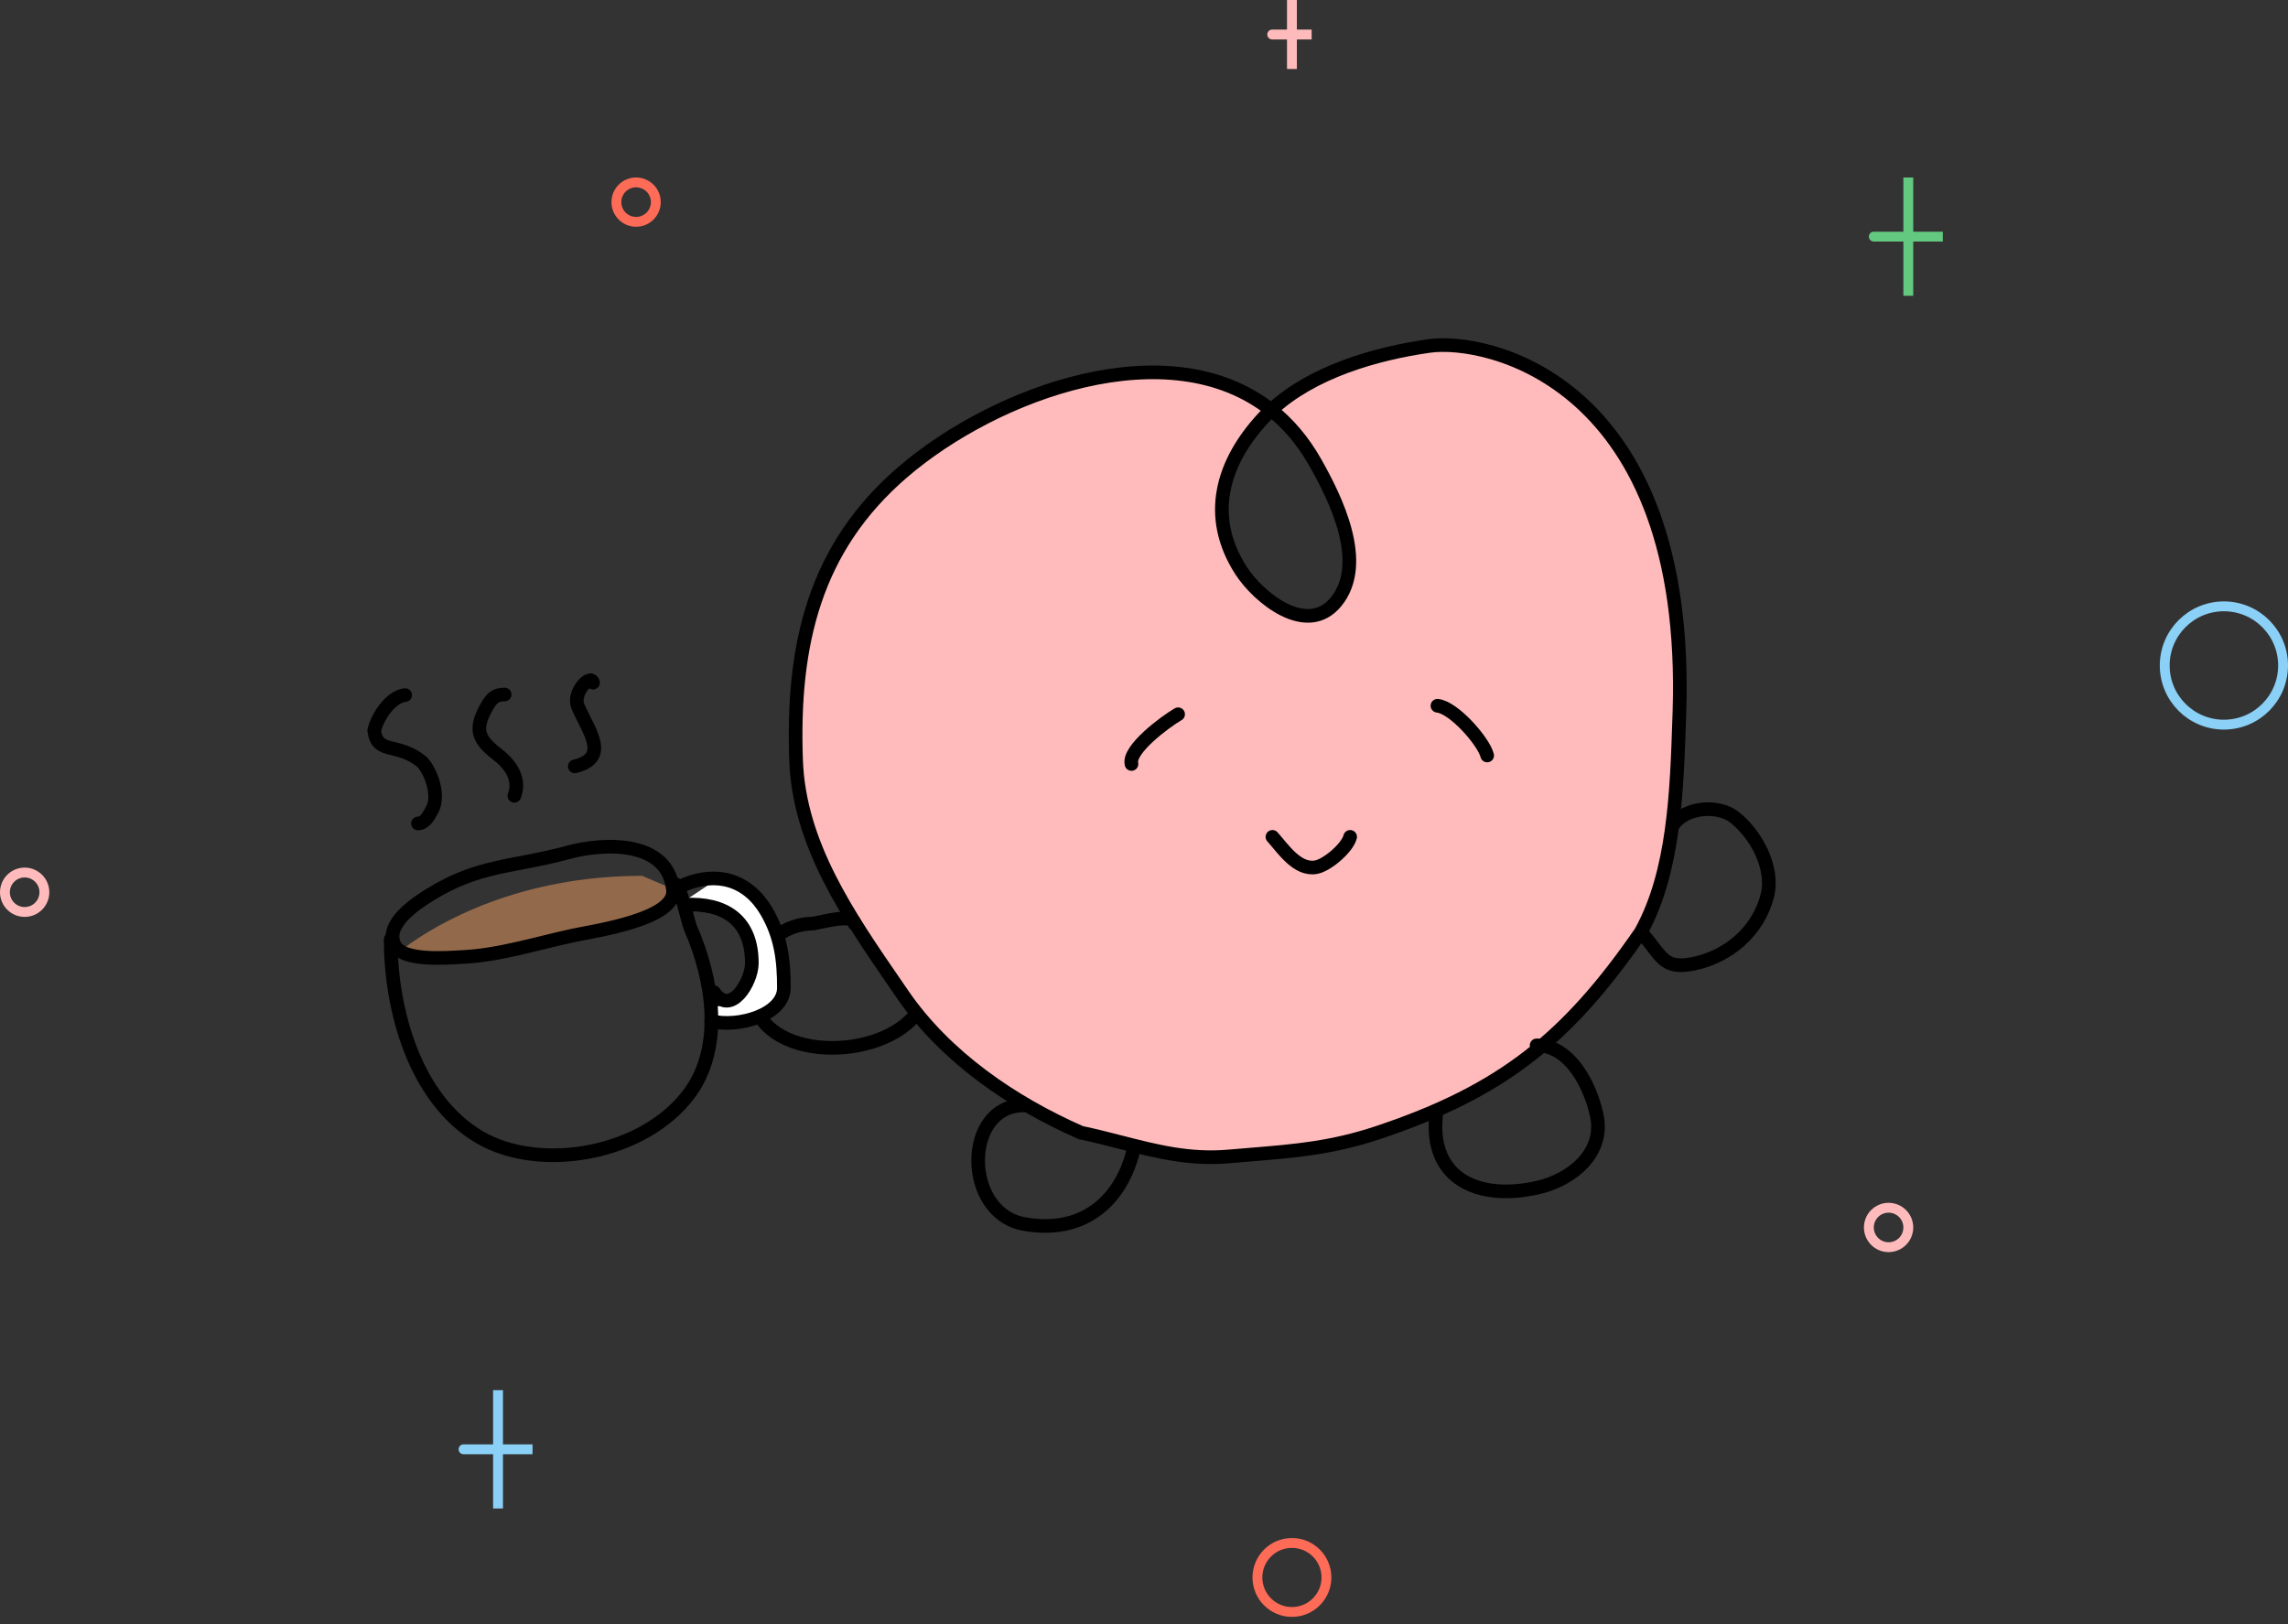 <svg width="269" height="191" viewBox="0 0 269 191" fill="none" xmlns="http://www.w3.org/2000/svg">
<rect x="0" y="0" width="269" height="191" fill="#333333" stroke="none"/>
<path fill-rule="evenodd" clip-rule="evenodd" d="M106.155 117C111.176 124.311 119.039 129.672 127.068 133.203C128.701 133.546 130.248 133.944 131.759 134.332C135.939 135.406 139.839 136.407 144.5 136C145.355 135.925 146.18 135.858 146.982 135.792C152.284 135.358 156.592 135.005 162 133.203C176.684 128.308 184.347 122.035 192.899 109.643C196.837 102.554 197.143 93.144 197.433 84.217C197.438 84.056 197.443 83.896 197.449 83.736C198.72 44.752 174.787 39.727 168.042 40.686C161.7 41.587 154.278 43.735 149.455 48.225C137.429 38.678 117.043 46.158 106.155 55.508C95.776 64.421 93.104 75.778 93.596 89.416C93.951 99.268 99.698 107.618 105.384 115.878C105.641 116.252 105.899 116.626 106.155 117ZM149.455 48.225C149.128 48.53 148.812 48.846 148.51 49.173C143.704 54.368 141.791 60.709 145.911 67.101C147.955 70.273 153.661 74.953 157.078 70.776C160.813 66.211 157.002 58.553 154.601 54.33C153.16 51.797 151.419 49.784 149.455 48.225Z" fill="#FFBBBB"/>
<path d="M149.455 48.225C137.429 38.678 117.043 46.158 106.155 55.508C95.776 64.421 93.104 75.778 93.596 89.416C93.951 99.268 99.698 107.618 105.384 115.878C105.641 116.252 105.899 116.626 106.155 117C111.176 124.311 119.039 129.672 127.068 133.203C128.701 133.546 130.248 133.944 131.759 134.332C135.939 135.406 139.839 136.407 144.5 136C145.355 135.925 146.18 135.858 146.982 135.792C152.284 135.358 156.592 135.005 162 133.203C176.684 128.308 184.347 122.035 192.899 109.643C196.837 102.554 197.143 93.144 197.433 84.217C197.438 84.056 197.443 83.896 197.449 83.736C198.72 44.752 174.787 39.727 168.042 40.686C161.7 41.587 154.278 43.735 149.455 48.225ZM149.455 48.225C149.128 48.53 148.812 48.846 148.51 49.173C143.704 54.368 141.791 60.709 145.911 67.101C147.955 70.273 153.661 74.953 157.078 70.776C160.813 66.211 157.002 58.553 154.601 54.33C153.16 51.797 151.419 49.784 149.455 48.225Z" stroke="black" stroke-width="1.604" stroke-linecap="round"/>
<path d="M138.511 84C136.998 84.876 132.601 88.134 133.029 89.848" stroke="black" stroke-width="1.604" stroke-linecap="round"/>
<path d="M169 83C170.941 83.194 174.435 87.197 174.848 88.848" stroke="black" stroke-width="1.604" stroke-linecap="round"/>
<path d="M149.6 98.418C150.841 99.796 152.494 102.358 154.696 101.991C156.023 101.77 158.412 99.719 158.737 98.418" stroke="black" stroke-width="1.604" stroke-linecap="round"/>
<path d="M100.455 108.616C100.308 107.293 96.285 108.59 95.473 108.616C91.294 108.753 88.428 112.16 88.428 116.23C88.428 124.69 102.689 125.113 107.5 119.5" stroke="black" stroke-width="1.604" stroke-linecap="round"/>
<path d="M196.719 96.995C198.189 94.875 201.996 94.614 203.897 96.093C206.403 98.043 208.589 101.987 207.8 105.25C206.768 109.515 203.165 112.546 199.02 113.359C195.448 114.059 195.338 112.305 193.052 109.78" stroke="black" stroke-width="1.604" stroke-linecap="round"/>
<path d="M120.357 130C113.226 130 113.203 142.626 120.357 143.94C127.37 145.228 131.948 141.219 133.372 134.811" stroke="black" stroke-width="1.604" stroke-linecap="round"/>
<path d="M180.66 122.938C184.605 122.938 186.979 127.679 187.726 131.141C188.691 135.615 184.773 138.766 180.782 139.668C173.647 141.282 168.042 138.509 168.844 131.141" stroke="black" stroke-width="1.604" stroke-linecap="round"/>
<path d="M75.5 103C61.1 103 51.5 108.5 47.5 111.5C47.1 112.7 52.333 112.667 55 112.5L61 111.5L68 110L77.5 107L79 104.5L75.5 103Z" fill="#92694B"/>
<path d="M50.603 105.188C56.358 101.637 60.364 102 66.816 100.241C70.908 99.125 78.534 98.738 79.127 104.675C79.472 108.125 69.901 109.476 67.444 110.003C63.163 110.92 58.727 112.348 54.333 112.552C52.623 112.632 47.421 113.097 46.417 111.201C45.091 108.697 49 106.177 50.603 105.188Z" stroke="black" stroke-width="1.604" stroke-linecap="round"/>
<path d="M81.802 107.207L81 105.604L83.406 104C83.406 104 87.415 104 89.018 105.604C90.622 107.207 92.226 111.216 92.226 111.216V117.631L89.82 120.037L84.207 120.838V118.433C86.078 117.898 89.499 115.707 88.216 111.216C86.933 106.726 83.406 106.673 81.802 107.207Z" fill="white"/>
<path d="M45.931 110.469C45.931 118.802 48.783 129.248 56.355 133.722C63.464 137.923 75.716 135.805 81.049 128.594C85.142 123.059 83.759 115.031 81.201 109.184C80.88 108.449 80.002 104.265 79.489 104.009" stroke="black" stroke-width="1.604" stroke-linecap="round"/>
<path d="M80.41 104.055C84.27 102.429 87.918 103.439 90.107 107.167C91.816 110.077 92.162 112.888 92.162 116.168C92.162 119.341 86.824 120.893 83.617 120.091" stroke="black" stroke-width="1.604" stroke-linecap="round"/>
<path d="M80.516 106.406C85.126 106.15 88.394 108.156 88.394 113.276C88.394 115.473 85.887 119.601 83.941 116.682" stroke="black" stroke-width="1.604" stroke-linecap="round"/>
<path d="M47.635 81.745C45.898 81.919 44.337 84.376 44 85.893C44.327 88.82 46.733 87.216 49.633 89.623C50.743 90.826 51.679 93.62 50.831 95.179C50.361 96.044 49.94 96.838 49.138 96.838" stroke="black" stroke-width="1.604" stroke-linecap="round"/>
<path d="M59.334 81.677C58.224 81.677 57.792 82.119 57.202 83.162C55.647 85.911 56.306 87.04 58.572 88.794C60.037 89.928 61.227 91.679 60.475 93.59" stroke="black" stroke-width="1.604" stroke-linecap="round"/>
<path d="M69.723 80.283C69.452 79.197 67.229 81.469 67.961 83.129C69.267 86.091 71.698 89.102 67.58 90.132" stroke="black" stroke-width="1.604" stroke-linecap="round"/>
<path d="M224.36 20.871V27.828M224.36 34.785V27.828M224.36 27.828H220.302H228.418" stroke="#64C980" stroke-width="1.159" stroke-linejoin="round"/>
<path d="M151.892 0V4.058M151.892 8.116V4.058M151.892 4.058H149.573H154.211" stroke="#FFBBBB" stroke-width="1.159" stroke-linejoin="round"/>
<path d="M58.554 163.487V170.444M58.554 177.401V170.444M58.554 170.444H54.496H62.612" stroke="#8BD0F6" stroke-width="1.159" stroke-linejoin="round"/>
<circle cx="74.787" cy="23.77" r="2.319" stroke="#FE6B57" stroke-width="1.159"/>
<circle cx="222.041" cy="144.356" r="2.319" stroke="#FFBBBB" stroke-width="1.159"/>
<circle cx="2.899" cy="104.933" r="2.319" stroke="#FFBBBB" stroke-width="1.159"/>
<circle cx="151.892" cy="185.517" r="4.058" stroke="#FE6B57" stroke-width="1.159"/>
<circle cx="261.463" cy="78.265" r="6.957" stroke="#8BD0F6" stroke-width="1.159"/>
</svg>
